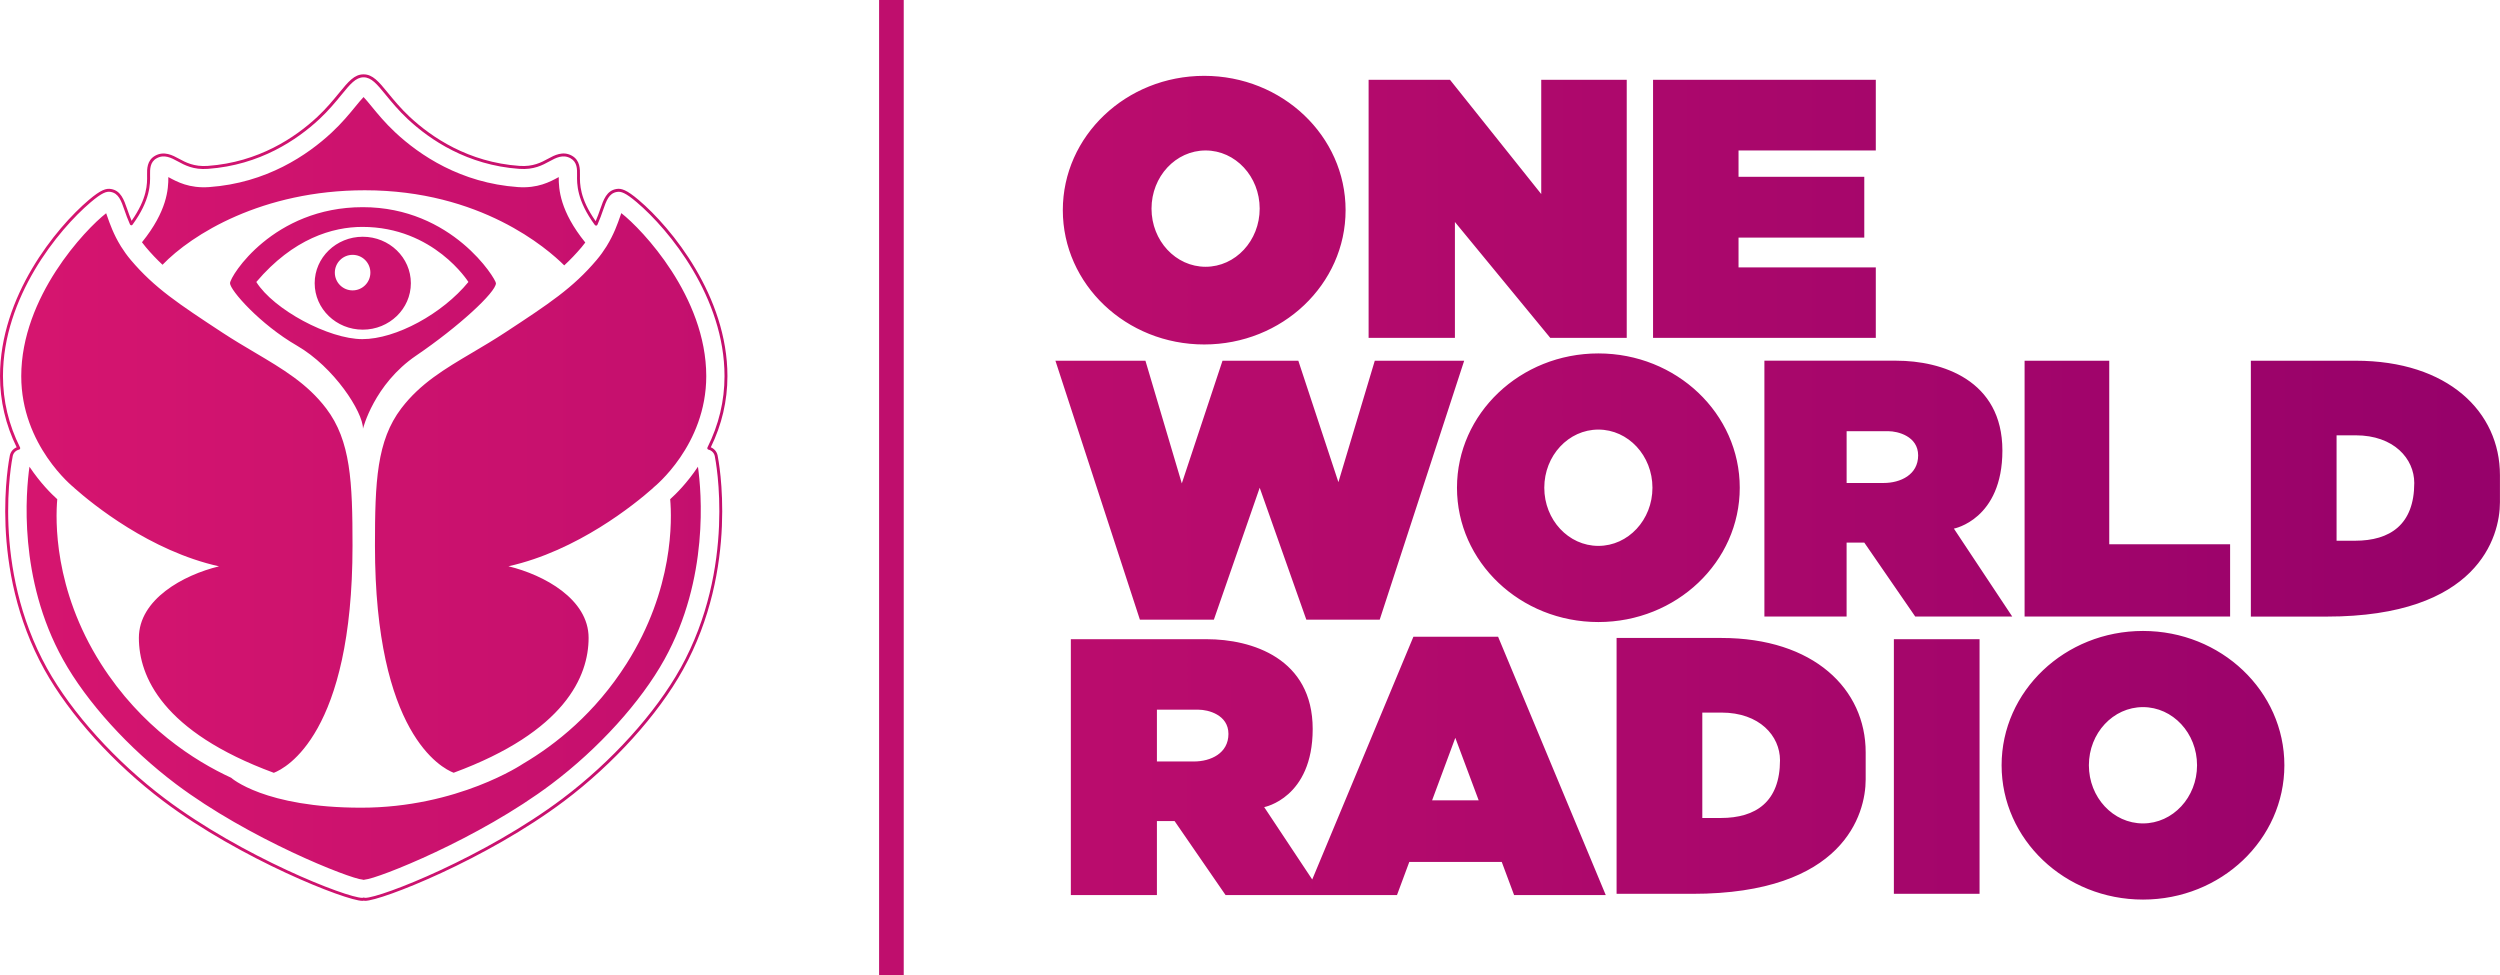 <svg width="211.67mm" height="82.585mm" version="1.1" viewBox="0 0 211.67 82.585" xmlns="http://www.w3.org/2000/svg" xmlns:xlink="http://www.w3.org/1999/xlink">
 <defs>
  <linearGradient id="a" x1="-78.725" x2="132.94" y1="141.12" y2="141.12" gradientUnits="userSpaceOnUse">
   <stop stop-color="#d6156f" offset="0"/>
   <stop stop-color="#96016a" offset="1"/>
  </linearGradient>
 </defs>
 <g transform="translate(78.725 -99.832)">
  <path d="m-52.082 123.81c0 2.172 1.823 3.933 4.072 3.933 2.248 0 4.072-1.761 4.072-3.933 0-2.172-1.823-3.933-4.072-3.933-2.248 0-4.072 1.761-4.072 3.933zm3.211-2.401c0.832 0 1.505 0.673 1.505 1.505 0 0.832-0.673 1.505-1.505 1.505-0.832 0-1.505-0.673-1.505-1.505 0.002-0.83 0.675-1.505 1.505-1.505zm-16.094 0.84c2.461-2.558 8.43-6.307 17.13-6.307 9.793 0 15.446 4.93 16.883 6.359 0.51-0.473 0.989-0.972 1.466-1.536 0.114-0.134 0.217-0.268 0.316-0.4-2.145-2.649-2.257-4.526-2.248-5.542-0.012 8e-3 -0.027 0.016-0.039 0.023-0.692 0.376-1.736 0.946-3.415 0.826-4.856-0.345-8.327-2.707-10.385-4.627-0.861-0.803-1.501-1.586-2.017-2.215-0.223-0.272-0.483-0.591-0.669-0.782-0.186 0.192-0.446 0.51-0.671 0.782-0.514 0.63-1.156 1.412-2.017 2.215-2.058 1.92-5.529 4.282-10.385 4.627-1.681 0.12-2.725-0.45-3.415-0.826-0.015-6e-3 -0.029-0.016-0.041-0.023 0.009 1.014-0.101 2.884-2.232 5.521 0.103 0.14 0.213 0.281 0.332 0.421 0.46 0.545 0.921 1.028 1.408 1.484zm5.715 1.561c0 0.592 2.539 3.481 5.672 5.29 3.132 1.811 5.585 5.603 5.585 7.03 0 0 0.923-3.758 4.507-6.194 3.584-2.436 6.751-5.36 6.751-6.126 0-0.346-3.689-6.438-11.275-6.438-7.585 0-11.24 5.847-11.24 6.438zm20.184-0.103c-2.193 2.68-6.126 4.838-8.979 4.838s-7.517-2.506-8.979-4.838c3.132-3.689 6.473-4.664 8.979-4.664 6.058 0 8.979 4.664 8.979 4.664zm17.083 18.392c0.151 1.695 0.32 7.604-3.694 13.924-2.657 4.185-5.985 6.84-8.781 8.484l0.004-2e-3s-5.498 3.712-13.695 3.712c-8.197 0-11.005-2.533-11.005-2.533h0.002c-3.08-1.42-7.61-4.272-11.031-9.66-4.012-6.318-3.844-12.229-3.694-13.924-0.504-0.453-1.443-1.385-2.354-2.752-0.297 2.104-0.966 9.464 2.839 16.319 2.001 3.605 5.577 7.548 9.563 10.548 6.157 4.635 14.723 8.019 15.797 8.091 0.035 2e-3 0.066 0.023 0.101 0.023 0.035-6e-3 0.066-0.023 0.101-0.023 1.074-0.07 9.64-3.456 15.797-8.091 3.987-3 7.563-6.943 9.563-10.548 3.803-6.854 3.134-14.215 2.839-16.319-0.91 1.367-1.85 2.3-2.354 2.752zm-4.138-24.22c-0.029 0.083-0.06 0.167-0.087 0.247-0.225 0.65-0.539 1.542-1.138 2.519-0.009 0.016-0.023 0.039-0.033 0.055-0.231 0.371-0.504 0.755-0.832 1.144-2.003 2.368-4.036 3.704-7.726 6.128-0.95 0.623-1.873 1.171-2.764 1.697-2.385 1.41-4.441 2.628-6.047 4.738-2.081 2.734-2.23 6.215-2.23 11.622 0 15.92 5.645 18.836 6.663 19.23 9.429-3.477 11.426-8.164 11.426-11.426s-3.758-5.325-6.787-6.056c5.839-1.299 10.715-5.275 12.219-6.603 0.027-0.031 0.051-0.062 0.083-0.085 0.045-0.039 4.447-3.553 4.447-9.417-0.004-6.714-5.424-12.419-7.193-13.796zm-46.361 23.215c0.031 0.023 0.055 0.055 0.083 0.085 1.505 1.33 6.38 5.304 12.219 6.603-3.027 0.731-6.787 2.793-6.787 6.056s1.996 7.949 11.426 11.426c1.018-0.394 6.663-3.31 6.663-19.23 0-5.407-0.151-8.888-2.23-11.622-1.606-2.11-3.665-3.328-6.047-4.738-0.892-0.528-1.815-1.074-2.764-1.697-3.689-2.426-5.721-3.762-7.726-6.128-0.328-0.388-0.599-0.773-0.832-1.144-0.01-0.023-0.025-0.039-0.033-0.055-0.601-0.977-0.913-1.869-1.14-2.519-0.027-0.08-0.055-0.165-0.087-0.247-1.767 1.377-7.189 7.082-7.189 13.798 0 5.862 4.402 9.382 4.445 9.417zm53.939-3.392c0.935-1.912 1.408-3.937 1.408-6.027 0-6.743-4.726-12.547-7.517-14.911-1.03-0.873-1.474-1.001-1.883-0.931-0.826 0.138-1.09 0.898-1.369 1.705-0.109 0.316-0.227 0.65-0.386 1.02-1.363-1.928-1.342-3.157-1.332-3.9 0.009-0.496 0.019-1.247-0.675-1.639-0.768-0.434-1.493-0.039-2.023 0.25-0.566 0.307-1.272 0.694-2.426 0.609-4.332-0.307-7.441-2.426-9.287-4.148-0.772-0.72-1.371-1.454-1.852-2.04-0.77-0.941-1.28-1.563-2.061-1.563-0.78 0-1.288 0.621-2.063 1.567-0.481 0.586-1.078 1.317-1.85 2.038-1.846 1.722-4.955 3.84-9.287 4.148-1.154 0.08-1.86-0.301-2.43-0.611-0.531-0.289-1.253-0.681-2.021-0.248-0.694 0.393-0.683 1.142-0.675 1.637 0.012 0.739 0.031 1.957-1.311 3.871-0.149-0.351-0.264-0.681-0.372-0.991-0.279-0.805-0.543-1.567-1.367-1.703-0.413-0.07-0.855 0.055-1.885 0.929-2.791 2.366-7.517 8.17-7.517 14.913 0 2.089 0.473 4.115 1.408 6.027-0.293 0.119-0.512 0.378-0.576 0.69-0.078 0.384-1.871 9.491 2.932 18.146 2.118 3.813 5.876 7.968 10.053 11.112 6.572 4.945 15.503 8.453 16.864 8.453 0.041 0 0.074-8e-3 0.126-0.016 0.027 8e-3 0.06 0.016 0.101 0.016 1.363 0 10.294-3.508 16.864-8.453 4.177-3.144 7.934-7.298 10.053-11.112 4.802-8.655 3.01-17.762 2.932-18.146-0.064-0.314-0.283-0.572-0.576-0.691zm-2.572 18.714c-2.102 3.784-5.835 7.91-9.985 11.033-6.53 4.916-15.371 8.401-16.713 8.401-0.009 0-0.02-4e-3 -0.035-8e-3 -0.02-6e-3 -0.039-8e-3 -0.062-0.016-0.006 0-0.012-2e-3 -0.019-2e-3 -0.006 0-0.012 0-0.019 2e-3 -0.02 4e-3 -0.041 8e-3 -0.062 0.016-0.015 4e-3 -0.027 8e-3 -0.035 8e-3 -1.342 0-10.183-3.485-16.713-8.401-4.15-3.124-7.883-7.247-9.985-11.033-4.759-8.575-2.983-17.593-2.905-17.973 0.055-0.268 0.266-0.481 0.537-0.545 0.037-8e-3 0.068-0.031 0.085-0.07 0.016-0.039 0.016-0.078-0.002-0.109-0.96-1.914-1.447-3.948-1.447-6.045 0-6.652 4.67-12.382 7.431-14.721 0.954-0.807 1.336-0.933 1.681-0.873 0.677 0.114 0.896 0.741 1.173 1.538 0.13 0.375 0.272 0.776 0.469 1.214 0.019 0.039 0.058 0.07 0.101 0.078 0.041 6e-3 0.089-0.016 0.114-0.055 1.522-2.085 1.499-3.462 1.486-4.202-0.006-0.489-0.016-1.096 0.549-1.416 0.648-0.365 1.247-0.039 1.78 0.25 0.599 0.326 1.34 0.735 2.566 0.642 4.404-0.314 7.565-2.465 9.442-4.214 0.782-0.731 1.387-1.468 1.875-2.065 0.725-0.888 1.206-1.472 1.866-1.472 0.661 0 1.14 0.586 1.864 1.472 0.485 0.592 1.09 1.332 1.875 2.065 1.875 1.751 5.036 3.902 9.442 4.214 1.23 0.091 1.97-0.316 2.568-0.642 0.531-0.289 1.131-0.616 1.778-0.25 0.566 0.32 0.555 0.927 0.547 1.416-0.012 0.745-0.035 2.131 1.505 4.228 0.025 0.031 0.073 0.055 0.109 0.055 0.044-2e-3 0.081-0.023 0.101-0.062 0.002-4e-3 0.019-0.031 0.02-0.039 0.196-0.438 0.339-0.84 0.467-1.214 0.277-0.797 0.493-1.427 1.173-1.538 0.339-0.062 0.725 0.062 1.679 0.873 2.76 2.337 7.431 8.069 7.431 14.721 0 2.096-0.487 4.131-1.447 6.045-0.016 0.039-0.016 0.078 0 0.109 0.016 0.031 0.048 0.062 0.085 0.07 0.27 0.062 0.481 0.276 0.537 0.545 0.076 0.38 1.852 9.398-2.905 17.973zm102.74-2.465h7.255v21.557h-7.255zm-32.155 21.664h7.761l-9.117-21.875h-7.168l-9.117 21.875h7.726l1.041-2.804h7.829zm-6.941-8.023 1.964-5.29 1.978 5.29zm24.493-13.746h-8.874v21.664h6.421c12.788 0 14.669-6.735 14.669-9.683v-2.298c0-5.348-4.385-9.683-12.216-9.683zm-0.051 15.243h-1.565v-8.925h1.619c3.237 0 4.959 1.984 4.959 4.036-0.002 3.514-2.038 4.889-5.013 4.889zm53.753-38.716h-8.874v21.664h6.421c12.788 0 14.669-6.735 14.669-9.683v-2.296c-2e-3 -5.351-4.385-9.685-12.216-9.685zm-0.051 15.241h-1.565v-8.925h1.619c3.237 0 4.959 1.984 4.959 4.036-2e-3 3.516-2.038 4.889-5.013 4.889zm-20.812 0.297v-15.538h-7.168v21.662h17.401v-6.124zm-71.55 22.257s4.107-0.766 4.107-6.613c0-5.985-5.151-7.604-8.979-7.604h-11.498v21.664h7.288v-6.264h1.497l4.315 6.264h8.213zm-5.95-3.863h-3.132v-4.385h3.533c0.782 0 2.523 0.417 2.523 2.052 0 1.637-1.497 2.333-2.924 2.333zm64.346-19.717s4.107-0.766 4.107-6.613c0-5.985-5.151-7.604-8.979-7.604h-11.172v21.664h6.96v-6.264h1.497l4.315 6.264h8.213zm-5.95-3.863h-3.132v-4.385h3.533c0.782 0 2.523 0.417 2.523 2.052-0.002 1.637-1.497 2.333-2.924 2.333zm-48.878 11.572h6.213l7.152-21.924h-7.569l-3.08 10.282-3.394-10.282h-6.419l-3.446 10.387-3.08-10.387h-7.621l7.152 21.924h6.264l3.88-11.17zm36.594-29.826v-2.521h10.647v-5.151h-10.647v-2.228h11.622v-5.985h-18.86v21.854h18.86v-5.969zm-31.321 5.969v-21.854h6.89l7.726 9.675v-9.675h7.239v21.854h-6.473l-8.075-9.813v9.813zm65.565 24.813c-6.611 0-11.971 5.091-11.971 11.372 0 6.281 5.36 11.372 11.971 11.372 6.611 0 11.971-5.091 11.971-11.372 0-6.281-5.36-11.372-11.971-11.372zm-2e-3 16.296c-2.529 0-4.579-2.205-4.579-4.924 0-2.719 2.05-4.924 4.579-4.924 2.529 0 4.579 2.205 4.579 4.924 0 2.719-2.05 4.924-4.579 4.924zm-46.11-39.794c-6.611 0-11.971 5.091-11.971 11.372 0 6.281 5.36 11.372 11.971 11.372 6.611 0 11.971-5.091 11.971-11.372 0-6.281-5.36-11.372-11.971-11.372zm0 16.296c-2.529 0-4.579-2.205-4.579-4.924 0-2.719 2.05-4.924 4.579-4.924 2.529 0 4.579 2.205 4.579 4.924 0 2.719-2.05 4.924-4.579 4.924zm-33.373-39.798c-6.611 0-11.971 5.091-11.971 11.372 0 6.281 5.36 11.372 11.971 11.372 6.611 0 11.971-5.091 11.971-11.372 0-6.281-5.36-11.372-11.971-11.372zm0.118 16.166c-2.529 0-4.579-2.205-4.579-4.924 0-2.719 2.05-4.924 4.579-4.924 2.529 0 4.579 2.205 4.579 4.924 0 2.719-2.05 4.924-4.579 4.924zm-27.645-22.585h2.087v82.585h-2.087z" fill="url(#a)" stroke-width="2.065"/>
 </g>
</svg>
